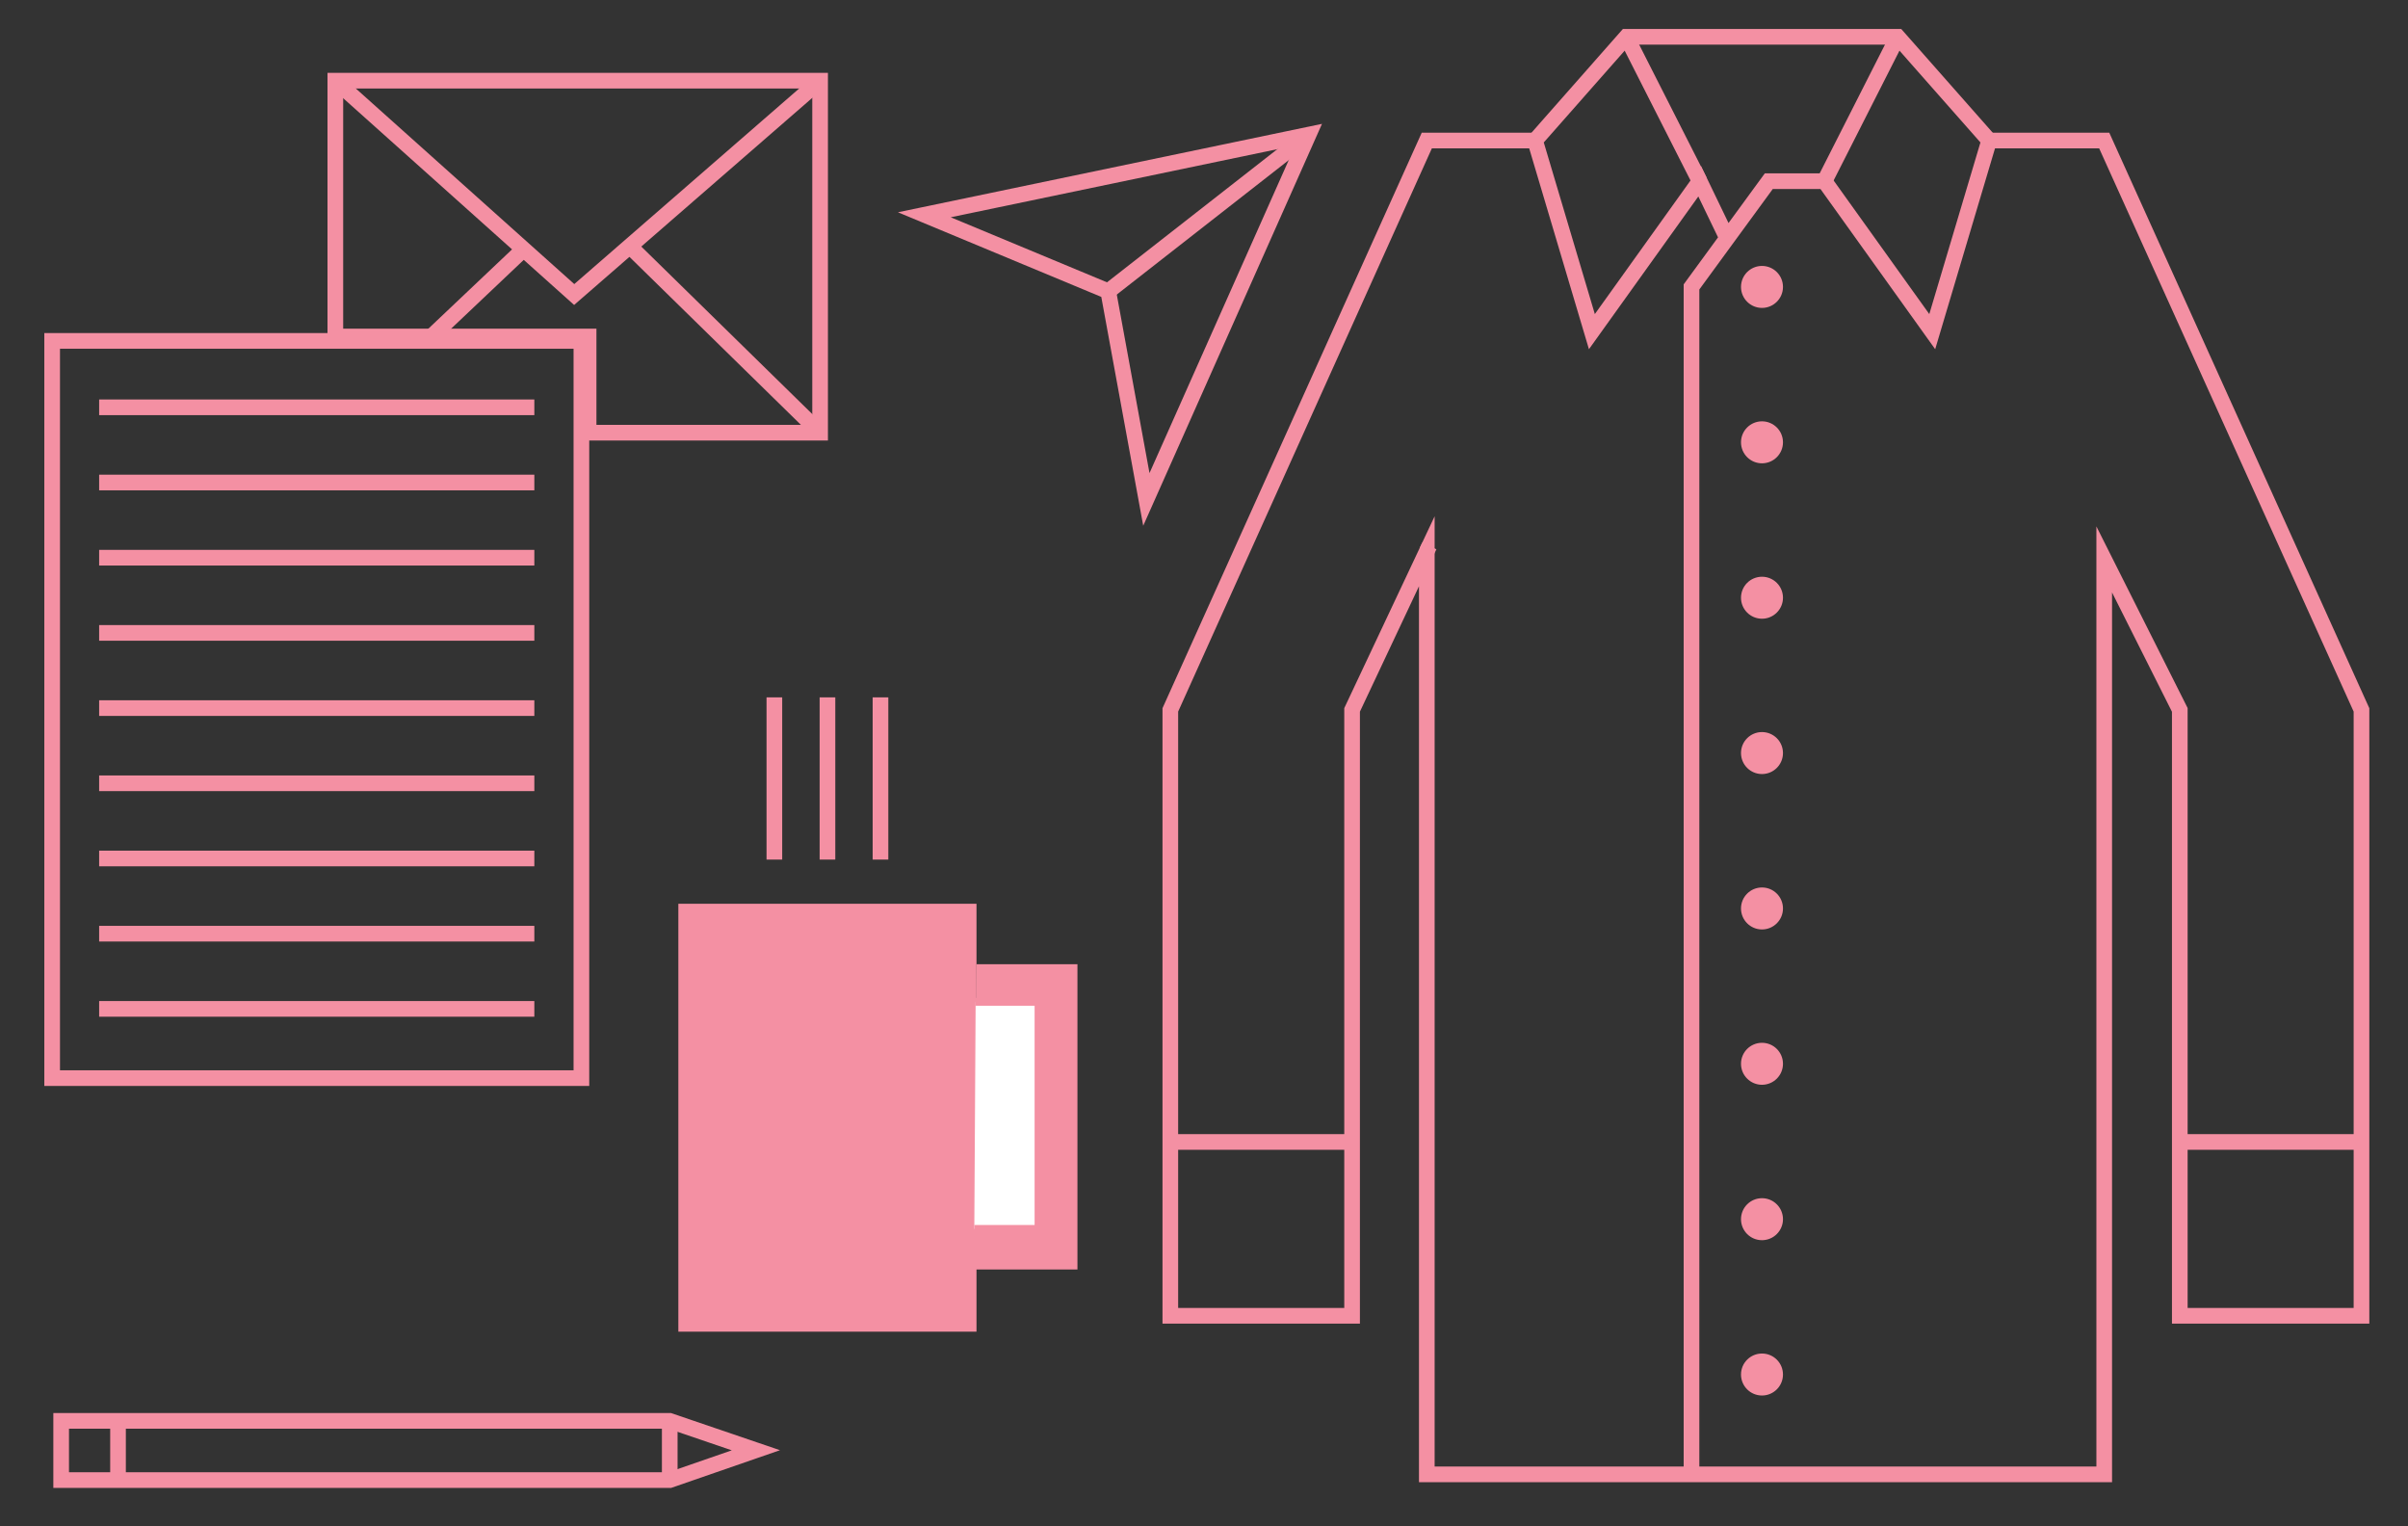 <?xml version="1.0" encoding="UTF-8"?><svg id="a" xmlns="http://www.w3.org/2000/svg" viewBox="0 0 307.48 194.82"><rect x="0" y="0" width="307.48" height="194.82" fill="#333333" stroke="none"/><defs><style>.b{fill:#f490a3;}.c{fill:#fff;}.c,.d{stroke:#f490a3;stroke-miterlimit:10;}.d{fill:none;stroke-width:2px;}</style></defs><rect class="d" x="6.66" y="43.52" width="67.58" height="94.12"/><polygon class="d" points="104.72 55.24 75.16 55.24 75.16 42.96 42.82 42.96 42.82 36.47 42.82 10.3 104.72 10.3 104.72 55.24"/><polygon class="d" points="85.52 188.96 7.81 188.96 7.81 181.4 85.52 181.4 96.52 185.15 85.52 188.96"/><rect class="b" x="86.62" y="115.38" width="38.07" height="54.63"/><line class="d" x1="12.66" y1="52" x2="68.23" y2="52"/><line class="d" x1="12.66" y1="61.6" x2="68.23" y2="61.6"/><g><line class="d" x1="98.88" y1="109.74" x2="98.88" y2="89.03"/><line class="d" x1="105.66" y1="109.74" x2="105.66" y2="89.03"/><line class="d" x1="112.43" y1="109.74" x2="112.43" y2="89.03"/></g><line class="d" x1="12.66" y1="71.2" x2="68.23" y2="71.2"/><line class="d" x1="12.66" y1="80.8" x2="68.23" y2="80.8"/><line class="d" x1="12.66" y1="90.4" x2="68.23" y2="90.4"/><line class="d" x1="12.66" y1="100" x2="68.23" y2="100"/><line class="d" x1="12.66" y1="109.6" x2="68.23" y2="109.6"/><line class="d" x1="12.66" y1="119.2" x2="68.23" y2="119.2"/><line class="d" x1="12.66" y1="128.8" x2="68.23" y2="128.8"/><polyline class="b" points="124.69 123.1 137.58 123.1 137.58 162.07 124.41 162.07"/><polyline class="c" points="124.58 127.9 132.61 127.9 132.61 156.89 124.41 156.89"/><g><polygon class="d" points="141.51 37.19 146.38 63.76 167.1 17.19 118.03 27.42 141.51 37.19"/><line class="d" x1="141.51" y1="37.19" x2="167.1" y2="17.19"/></g><polyline class="d" points="42.82 10.3 73.32 37.6 104.72 10.3"/><line class="d" x1="55.18" y1="42.88" x2="66.92" y2="31.76"/><line class="d" x1="104.72" y1="55.24" x2="79.91" y2="30.94"/><line class="d" x1="15.07" y1="181.38" x2="15.07" y2="188.91"/><line class="d" x1="85.52" y1="181.4" x2="85.52" y2="188.96"/><line class="d" x1="182.51" y1="69.7" x2="182.19" y2="70.38"/><polyline class="d" points="196.01 17.94 192.24 17.94 182.19 17.94 149.44 90.63 149.44 145.79 149.44 167.98 172.65 167.98 172.65 90.63 182.19 70.38 182.19 188.23 268.69 188.23 268.69 71.42 278.34 90.63 278.34 167.98 301.54 167.98 301.54 90.63 268.69 17.94 258.18 17.94 254 17.94"/><g><line class="d" x1="207.68" y1="4.7" x2="217.03" y2="23.13"/><g><polyline class="d" points="220.66 30.66 220.54 30.41 217.03 23.13 203.27 42.34 196.01 17.94 207.68 4.7 242.32 4.7 254 17.94 246.73 42.34 232.97 23.13 225.86 23.13 215.99 36.63 215.99 42.47 215.99 187.97"/><line class="d" x1="232.97" y1="23.13" x2="242.32" y2="4.7"/></g></g><circle class="b" cx="224.99" cy="36.63" r="2.68"/><circle class="b" cx="224.99" cy="56.47" r="2.68"/><circle class="b" cx="224.99" cy="76.31" r="2.68"/><circle class="b" cx="224.99" cy="96.14" r="2.68"/><circle class="b" cx="224.99" cy="115.98" r="2.68"/><circle class="b" cx="224.99" cy="135.81" r="2.68"/><circle class="b" cx="224.99" cy="155.65" r="2.68"/><circle class="b" cx="224.99" cy="175.48" r="2.68"/><line class="d" x1="172.51" y1="145.79" x2="149.44" y2="145.79"/><line class="d" x1="301.79" y1="145.79" x2="278.55" y2="145.79"/></svg>